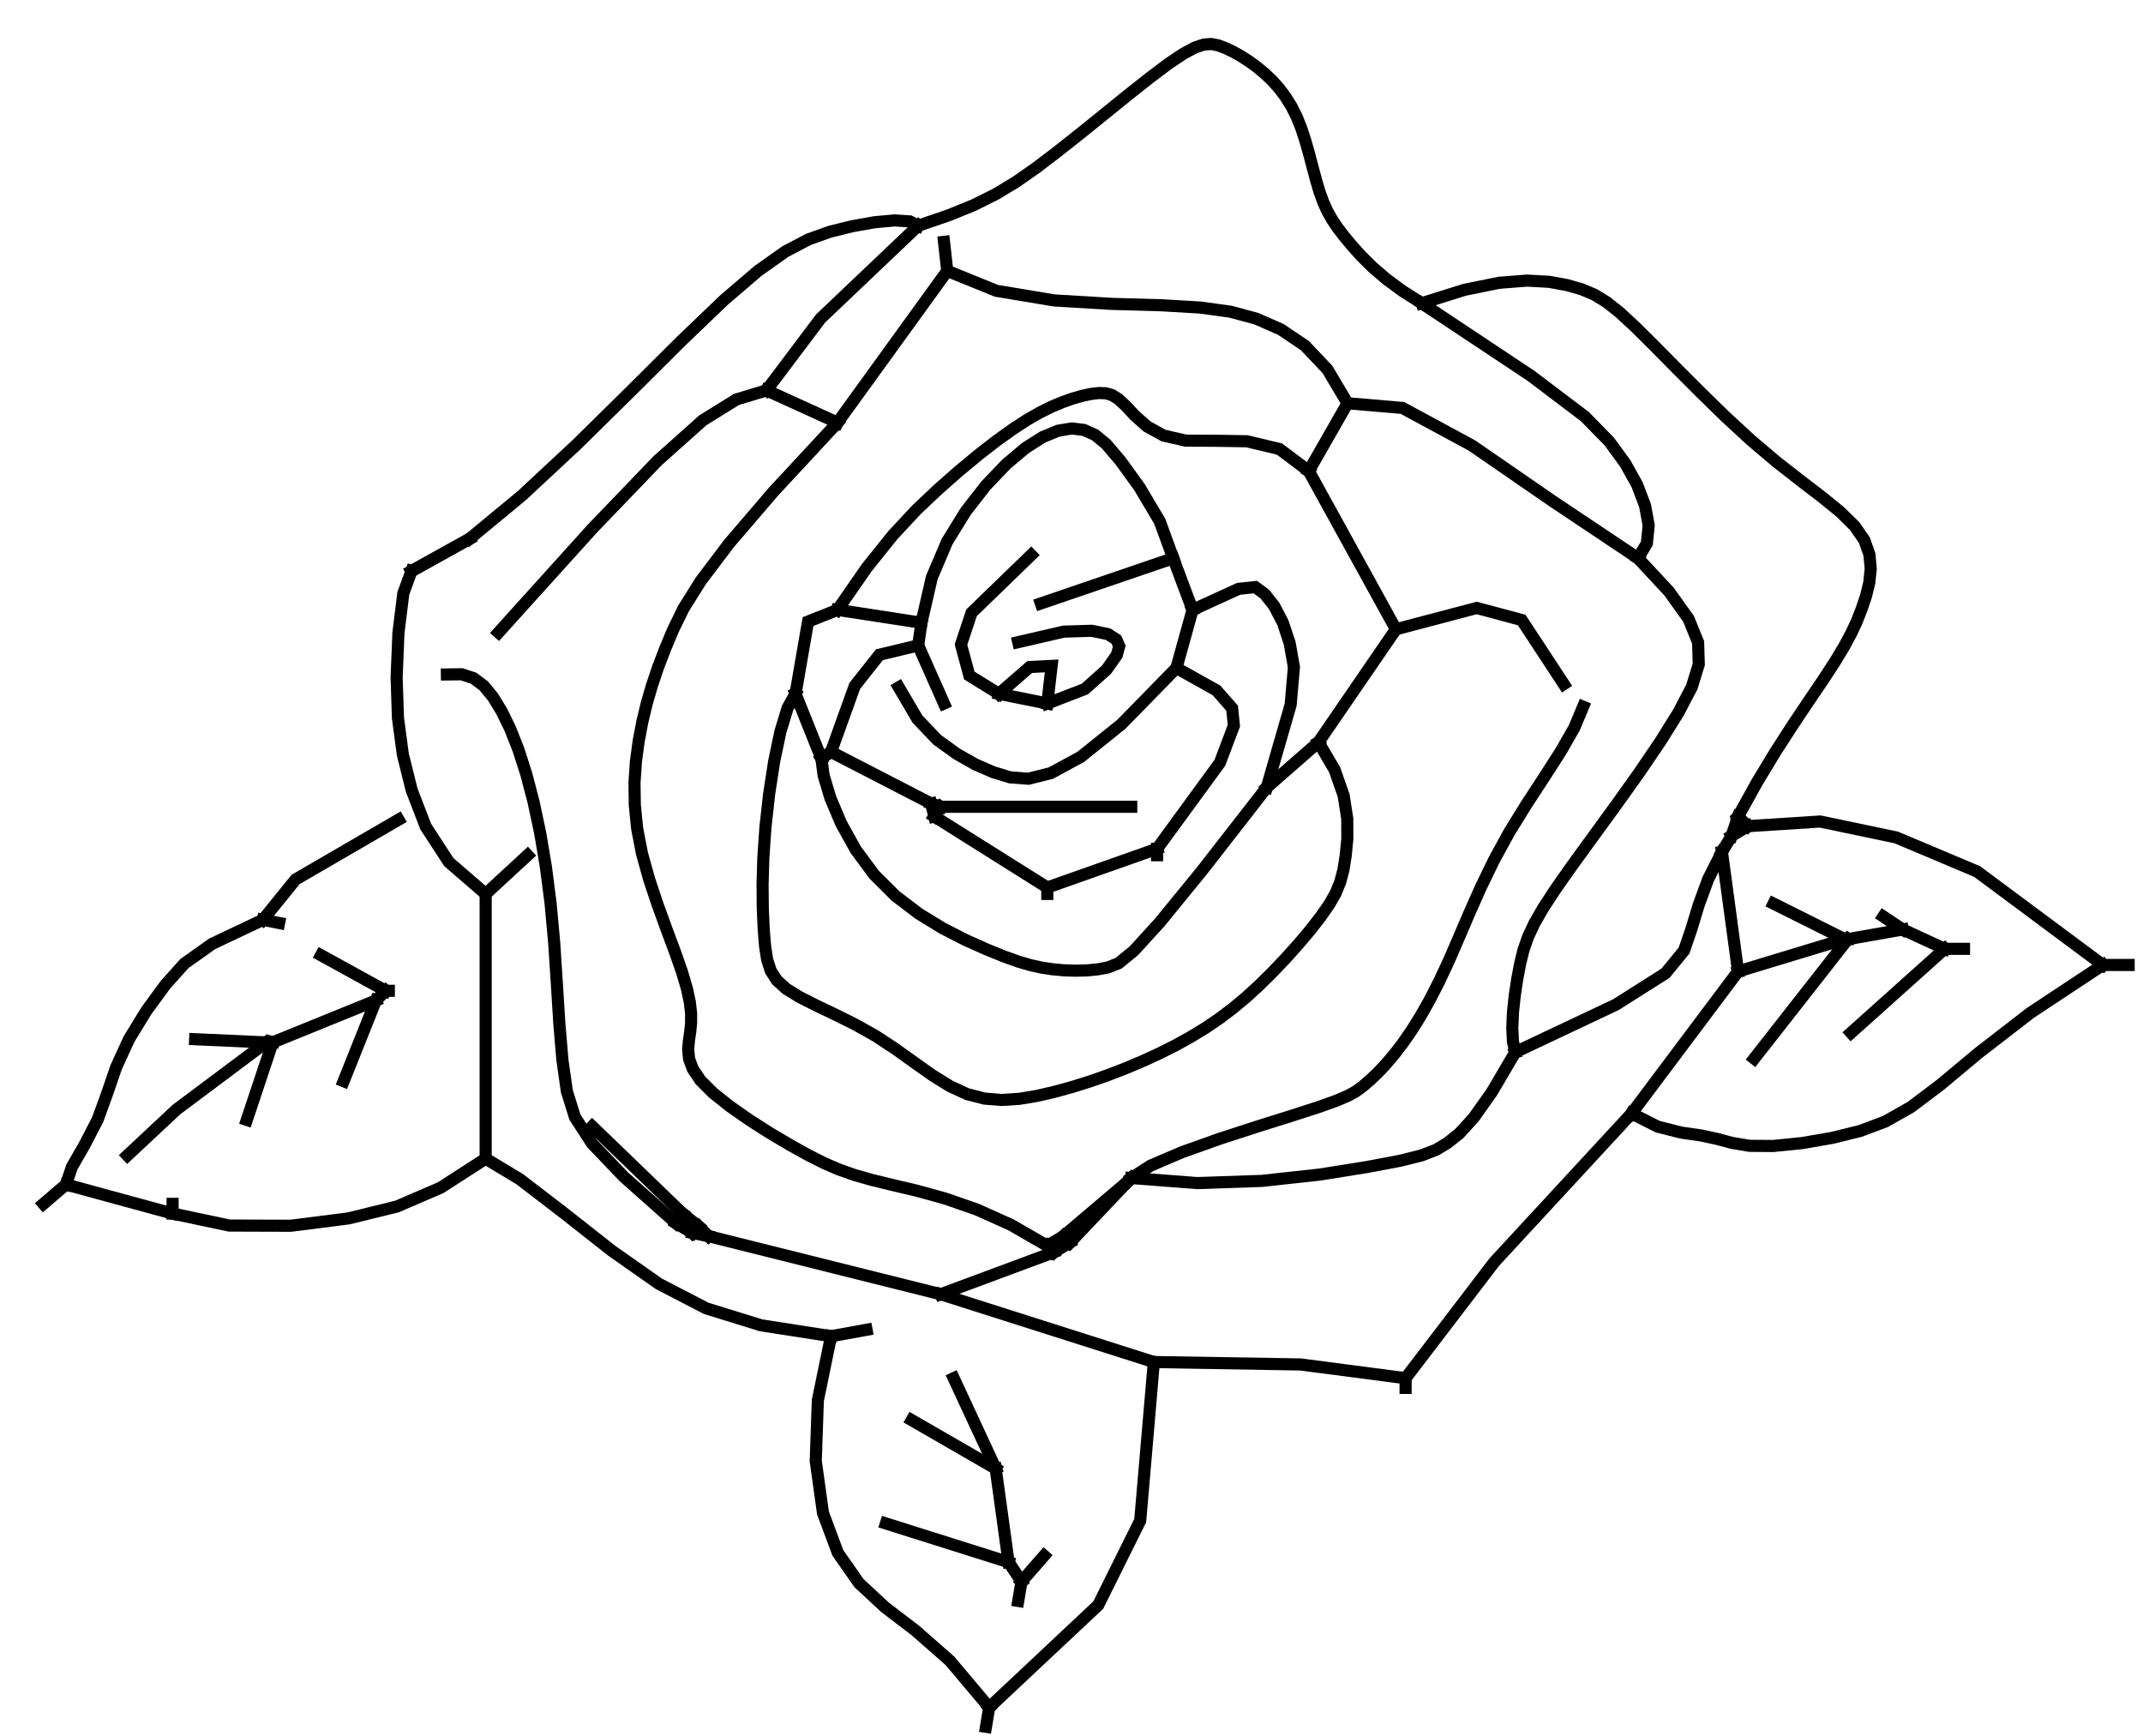 <?xml version="1.0" encoding="UTF-8"?>
<svg xmlns="http://www.w3.org/2000/svg" xmlns:xlink="http://www.w3.org/1999/xlink" width="221pt" height="179pt" viewBox="0 0 221 179" version="1.1">
<g id="surface7">
<path style="fill:none;stroke-width:1.25;stroke-linecap:square;stroke-linejoin:miter;stroke:rgb(0%,0%,0%);stroke-opacity:1;stroke-miterlimit:3.25;" d="M 273.227 102.84 L 273.559 102.84 " transform="matrix(1,0,0,1,-83,-6)"/>
<path style="fill:none;stroke-width:1.25;stroke-linecap:square;stroke-linejoin:miter;stroke:rgb(0%,0%,0%);stroke-opacity:1;stroke-miterlimit:3.25;" d="M 122.766 108.168 L 123.098 108.168 " transform="matrix(1,0,0,1,-83,-6)"/>
<path style="fill:none;stroke-width:1.25;stroke-linecap:square;stroke-linejoin:miter;stroke:rgb(0%,0%,0%);stroke-opacity:1;stroke-miterlimit:3.25;" d="M 199.328 127.809 L 199.66 127.473 " transform="matrix(1,0,0,1,-83,-6)"/>
<path style="fill:none;stroke-width:1.25;stroke-linecap:square;stroke-linejoin:miter;stroke:rgb(0%,0%,0%);stroke-opacity:1;stroke-miterlimit:3.25;" d="M 177.691 29.273 L 180.82 28.207 L 183.43 27.145 L 185.691 26.016 L 187.77 24.762 L 189.836 23.32 L 192.062 21.625 L 194.469 19.719 L 196.938 17.727 L 199.344 15.781 L 201.57 14.02 L 203.488 12.574 L 205.016 11.551 L 206.199 10.91 L 207.137 10.594 L 207.914 10.539 L 208.625 10.676 L 209.352 10.949 L 210.133 11.316 L 210.949 11.77 L 211.785 12.305 L 212.613 12.906 L 213.418 13.574 L 214.184 14.301 L 214.898 15.094 L 215.562 15.973 L 216.172 16.949 L 216.719 18.035 L 217.203 19.242 L 217.633 20.559 L 218.016 21.922 L 218.375 23.281 L 218.723 24.586 L 219.078 25.781 L 219.457 26.824 L 219.875 27.754 L 220.359 28.621 L 220.93 29.473 L 221.605 30.355 L 222.41 31.324 L 223.371 32.395 L 224.531 33.543 L 225.934 34.75 L 227.617 35.996 L 229.621 37.266 " transform="matrix(1,0,0,1,-83,-6)"/>
<path style="fill:none;stroke-width:1.25;stroke-linecap:square;stroke-linejoin:miter;stroke:rgb(0%,0%,0%);stroke-opacity:1;stroke-miterlimit:3.25;" d="M 177.691 29.273 L 176.82 28.828 L 175.234 28.73 L 173.172 28.918 L 170.879 29.328 L 168.594 29.895 L 166.375 30.684 L 163.988 31.938 L 161.18 33.926 L 157.691 36.914 L 153.293 41.125 L 148.109 46.285 L 142.5 51.809 L 136.816 57.102 L 131.422 61.562 " transform="matrix(1,0,0,1,-83,-6)"/>
<path style="fill:none;stroke-width:1.25;stroke-linecap:square;stroke-linejoin:miter;stroke:rgb(0%,0%,0%);stroke-opacity:1;stroke-miterlimit:3.25;" d="M 177.691 29.273 L 167.621 38.844 L 162.047 46.25 " transform="matrix(1,0,0,1,-83,-6)"/>
<path style="fill:none;stroke-width:1.25;stroke-linecap:square;stroke-linejoin:miter;stroke:rgb(0%,0%,0%);stroke-opacity:1;stroke-miterlimit:3.25;" d="M 180.352 30.938 L 180.688 33.934 " transform="matrix(1,0,0,1,-83,-6)"/>
<path style="fill:none;stroke-width:1.25;stroke-linecap:square;stroke-linejoin:miter;stroke:rgb(0%,0%,0%);stroke-opacity:1;stroke-miterlimit:3.25;" d="M 180.688 33.934 L 169.367 49.582 " transform="matrix(1,0,0,1,-83,-6)"/>
<path style="fill:none;stroke-width:1.25;stroke-linecap:square;stroke-linejoin:miter;stroke:rgb(0%,0%,0%);stroke-opacity:1;stroke-miterlimit:3.25;" d="M 180.688 33.934 L 185.758 35.988 L 191.699 36.977 L 197.664 37.336 L 202.824 37.48 L 206.801 37.715 L 209.914 38.145 L 212.551 38.859 L 215.074 39.961 L 217.555 41.629 L 219.891 44.09 L 221.965 47.582 " transform="matrix(1,0,0,1,-83,-6)"/>
<path style="fill:none;stroke-width:1.25;stroke-linecap:square;stroke-linejoin:miter;stroke:rgb(0%,0%,0%);stroke-opacity:1;stroke-miterlimit:3.25;" d="M 229.621 37.266 L 234.023 35.887 L 237.602 35.16 L 240.48 34.934 L 242.777 35.062 L 244.617 35.402 L 246.117 35.832 L 247.422 36.383 L 248.672 37.145 L 250.008 38.203 L 251.578 39.652 L 253.508 41.562 L 255.773 43.859 L 258.285 46.375 L 260.926 48.953 L 263.605 51.426 L 266.215 53.633 L 268.664 55.547 L 270.875 57.238 L 272.766 58.777 L 274.254 60.238 L 275.262 61.691 L 275.785 63.172 L 275.922 64.648 L 275.77 66.098 L 275.426 67.496 L 274.98 68.809 L 274.492 70.055 L 273.906 71.312 L 273.176 72.668 L 272.25 74.207 L 271.07 76.02 L 269.617 78.164 L 267.945 80.66 L 266.113 83.496 L 264.191 86.672 L 262.242 90.191 " transform="matrix(1,0,0,1,-83,-6)"/>
<path style="fill:none;stroke-width:1.25;stroke-linecap:square;stroke-linejoin:miter;stroke:rgb(0%,0%,0%);stroke-opacity:1;stroke-miterlimit:3.25;" d="M 229.621 37.266 L 240.875 44.746 L 246.445 48.961 L 248.953 51.523 L 250.602 53.777 L 251.828 55.98 L 252.645 58.125 L 253.023 60.176 L 252.836 62.027 L 251.922 63.562 " transform="matrix(1,0,0,1,-83,-6)"/>
<path style="fill:none;stroke-width:1.25;stroke-linecap:square;stroke-linejoin:miter;stroke:rgb(0%,0%,0%);stroke-opacity:1;stroke-miterlimit:3.25;" d="M 162.047 46.25 L 158.949 47.188 L 155.484 49.336 L 150.805 53.516 L 144.062 60.535 L 134.414 71.219 " transform="matrix(1,0,0,1,-83,-6)"/>
<path style="fill:none;stroke-width:1.25;stroke-linecap:square;stroke-linejoin:miter;stroke:rgb(0%,0%,0%);stroke-opacity:1;stroke-miterlimit:3.25;" d="M 162.047 46.25 L 169.367 49.582 " transform="matrix(1,0,0,1,-83,-6)"/>
<path style="fill:none;stroke-width:1.25;stroke-linecap:square;stroke-linejoin:miter;stroke:rgb(0%,0%,0%);stroke-opacity:1;stroke-miterlimit:3.25;" d="M 221.965 47.582 L 227.629 48.066 L 234.82 51.953 L 243.074 57.648 L 251.922 63.562 " transform="matrix(1,0,0,1,-83,-6)"/>
<path style="fill:none;stroke-width:1.25;stroke-linecap:square;stroke-linejoin:miter;stroke:rgb(0%,0%,0%);stroke-opacity:1;stroke-miterlimit:3.25;" d="M 221.965 47.582 L 217.969 54.574 " transform="matrix(1,0,0,1,-83,-6)"/>
<path style="fill:none;stroke-width:1.25;stroke-linecap:square;stroke-linejoin:miter;stroke:rgb(0%,0%,0%);stroke-opacity:1;stroke-miterlimit:3.25;" d="M 169.367 49.582 L 162.73 56.738 L 158.188 62.039 L 155.27 65.895 L 153.5 68.723 L 152.418 70.934 L 151.59 72.914 L 150.863 74.816 L 150.234 76.68 L 149.695 78.543 L 149.238 80.445 L 148.863 82.43 L 148.582 84.512 L 148.434 86.703 L 148.465 89.012 L 148.707 91.441 L 149.203 94 L 149.938 96.652 L 150.824 99.309 L 151.754 101.863 L 152.629 104.215 L 153.348 106.27 L 153.844 107.961 L 154.141 109.344 L 154.27 110.492 L 154.27 111.484 L 154.18 112.395 L 154.047 113.293 L 153.969 114.211 L 154.062 115.184 L 154.449 116.238 L 155.234 117.402 L 156.531 118.699 L 158.277 120.09 L 160.305 121.504 L 162.441 122.867 L 164.523 124.098 L 166.387 125.129 L 168.012 125.949 L 169.531 126.602 L 171.098 127.156 L 172.867 127.66 L 174.98 128.176 L 177.527 128.777 L 180.465 129.586 L 183.73 130.719 L 187.266 132.305 L 191.004 134.465 " transform="matrix(1,0,0,1,-83,-6)"/>
<path style="fill:none;stroke-width:1.25;stroke-linecap:square;stroke-linejoin:miter;stroke:rgb(0%,0%,0%);stroke-opacity:1;stroke-miterlimit:3.25;" d="M 217.969 54.574 L 214.938 52.301 L 211.578 51.5 L 208.242 51.449 L 205.293 51.438 L 202.996 50.914 L 201.293 49.973 L 200.043 48.867 L 199.105 47.859 L 198.344 47.152 L 197.676 46.738 L 197.031 46.551 L 196.332 46.527 L 195.523 46.621 L 194.613 46.812 L 193.617 47.098 L 192.559 47.473 L 191.449 47.938 L 190.258 48.527 L 188.938 49.281 L 187.453 50.246 L 185.773 51.449 L 183.914 52.891 L 181.902 54.559 L 179.77 56.434 L 177.523 58.555 L 175.102 61.152 L 172.41 64.504 L 169.367 68.887 " transform="matrix(1,0,0,1,-83,-6)"/>
<path style="fill:none;stroke-width:1.25;stroke-linecap:square;stroke-linejoin:miter;stroke:rgb(0%,0%,0%);stroke-opacity:1;stroke-miterlimit:3.25;" d="M 217.969 54.574 L 226.957 70.887 " transform="matrix(1,0,0,1,-83,-6)"/>
<path style="fill:none;stroke-width:1.25;stroke-linecap:square;stroke-linejoin:miter;stroke:rgb(0%,0%,0%);stroke-opacity:1;stroke-miterlimit:3.25;" d="M 131.422 61.562 L 125.43 64.895 " transform="matrix(1,0,0,1,-83,-6)"/>
<path style="fill:none;stroke-width:1.25;stroke-linecap:square;stroke-linejoin:miter;stroke:rgb(0%,0%,0%);stroke-opacity:1;stroke-miterlimit:3.25;" d="M 131.422 61.562 L 125.43 64.895 " transform="matrix(1,0,0,1,-83,-6)"/>
<path style="fill:none;stroke-width:1.25;stroke-linecap:square;stroke-linejoin:miter;stroke:rgb(0%,0%,0%);stroke-opacity:1;stroke-miterlimit:3.25;" d="M 189.34 63.23 L 183.191 69.188 L 182.102 72.465 L 182.965 75.66 L 186.012 77.543 " transform="matrix(1,0,0,1,-83,-6)"/>
<path style="fill:none;stroke-width:1.25;stroke-linecap:square;stroke-linejoin:miter;stroke:rgb(0%,0%,0%);stroke-opacity:1;stroke-miterlimit:3.25;" d="M 203.988 63.562 L 202.605 59.766 L 200.512 56.234 L 198.535 53.508 L 197.082 51.801 L 195.926 50.844 L 194.785 50.336 L 193.523 50.18 L 192.113 50.414 L 190.523 51.07 L 188.746 52.199 L 186.781 53.855 L 184.684 56.047 L 182.602 58.719 L 180.68 61.828 L 179.094 65.555 L 178.023 70.219 " transform="matrix(1,0,0,1,-83,-6)"/>
<path style="fill:none;stroke-width:1.25;stroke-linecap:square;stroke-linejoin:miter;stroke:rgb(0%,0%,0%);stroke-opacity:1;stroke-miterlimit:3.25;" d="M 203.988 63.562 L 190.34 68.223 " transform="matrix(1,0,0,1,-83,-6)"/>
<path style="fill:none;stroke-width:1.25;stroke-linecap:square;stroke-linejoin:miter;stroke:rgb(0%,0%,0%);stroke-opacity:1;stroke-miterlimit:3.25;" d="M 203.988 63.562 L 205.984 68.887 " transform="matrix(1,0,0,1,-83,-6)"/>
<path style="fill:none;stroke-width:1.25;stroke-linecap:square;stroke-linejoin:miter;stroke:rgb(0%,0%,0%);stroke-opacity:1;stroke-miterlimit:3.25;" d="M 251.922 63.562 L 255.117 66.996 L 257.137 69.816 L 258.121 72.242 L 258.188 74.508 L 257.473 76.836 L 256.102 79.457 L 254.223 82.469 L 252.012 85.723 L 249.645 89.039 L 247.312 92.246 L 245.191 95.164 L 243.457 97.625 L 242.16 99.605 L 241.223 101.234 L 240.566 102.652 L 240.105 103.988 L 239.766 105.379 L 239.469 106.949 L 239.211 108.656 L 239.027 110.379 L 238.957 112.008 L 239.027 113.418 L 239.273 114.492 " transform="matrix(1,0,0,1,-83,-6)"/>
<path style="fill:none;stroke-width:1.25;stroke-linecap:square;stroke-linejoin:miter;stroke:rgb(0%,0%,0%);stroke-opacity:1;stroke-miterlimit:3.25;" d="M 125.43 64.895 L 124.594 67.184 L 124.09 71.246 L 123.902 75.852 L 124.039 80.023 L 124.543 83.801 L 125.457 87.473 L 126.902 91.234 L 129.289 94.898 L 133.086 98.18 " transform="matrix(1,0,0,1,-83,-6)"/>
<path style="fill:none;stroke-width:1.25;stroke-linecap:square;stroke-linejoin:miter;stroke:rgb(0%,0%,0%);stroke-opacity:1;stroke-miterlimit:3.25;" d="M 169.367 68.887 L 166.332 70.094 L 165.039 77.543 " transform="matrix(1,0,0,1,-83,-6)"/>
<path style="fill:none;stroke-width:1.25;stroke-linecap:square;stroke-linejoin:miter;stroke:rgb(0%,0%,0%);stroke-opacity:1;stroke-miterlimit:3.25;" d="M 169.367 68.887 L 178.023 70.219 " transform="matrix(1,0,0,1,-83,-6)"/>
<path style="fill:none;stroke-width:1.25;stroke-linecap:square;stroke-linejoin:miter;stroke:rgb(0%,0%,0%);stroke-opacity:1;stroke-miterlimit:3.25;" d="M 205.984 68.887 L 210.738 66.719 L 212.453 66.539 L 213.434 67.258 L 214.402 68.484 L 215.289 70.184 L 215.996 72.305 L 216.438 74.785 L 216.098 78.68 L 213.641 87.195 " transform="matrix(1,0,0,1,-83,-6)"/>
<path style="fill:none;stroke-width:1.25;stroke-linecap:square;stroke-linejoin:miter;stroke:rgb(0%,0%,0%);stroke-opacity:1;stroke-miterlimit:3.25;" d="M 205.984 68.887 L 204.32 74.879 " transform="matrix(1,0,0,1,-83,-6)"/>
<path style="fill:none;stroke-width:1.25;stroke-linecap:square;stroke-linejoin:miter;stroke:rgb(0%,0%,0%);stroke-opacity:1;stroke-miterlimit:3.25;" d="M 178.023 70.219 L 177.691 72.551 " transform="matrix(1,0,0,1,-83,-6)"/>
<path style="fill:none;stroke-width:1.25;stroke-linecap:square;stroke-linejoin:miter;stroke:rgb(0%,0%,0%);stroke-opacity:1;stroke-miterlimit:3.25;" d="M 226.957 70.887 L 235.289 68.691 L 239.926 69.934 L 244.266 76.543 " transform="matrix(1,0,0,1,-83,-6)"/>
<path style="fill:none;stroke-width:1.25;stroke-linecap:square;stroke-linejoin:miter;stroke:rgb(0%,0%,0%);stroke-opacity:1;stroke-miterlimit:3.25;" d="M 226.957 70.887 L 218.969 82.535 " transform="matrix(1,0,0,1,-83,-6)"/>
<path style="fill:none;stroke-width:1.25;stroke-linecap:square;stroke-linejoin:miter;stroke:rgb(0%,0%,0%);stroke-opacity:1;stroke-miterlimit:3.25;" d="M 188.008 72.215 L 192.691 71.133 L 195.594 71.043 L 197.277 71.395 L 198.125 71.949 L 198.422 72.621 L 198.172 73.543 L 197.113 75.051 L 194.887 77.043 L 191.004 78.543 " transform="matrix(1,0,0,1,-83,-6)"/>
<path style="fill:none;stroke-width:1.25;stroke-linecap:square;stroke-linejoin:miter;stroke:rgb(0%,0%,0%);stroke-opacity:1;stroke-miterlimit:3.25;" d="M 177.691 72.551 L 173.695 73.512 L 171.145 76.73 L 168.703 83.535 " transform="matrix(1,0,0,1,-83,-6)"/>
<path style="fill:none;stroke-width:1.25;stroke-linecap:square;stroke-linejoin:miter;stroke:rgb(0%,0%,0%);stroke-opacity:1;stroke-miterlimit:3.25;" d="M 177.691 72.551 L 180.352 78.543 " transform="matrix(1,0,0,1,-83,-6)"/>
<path style="fill:none;stroke-width:1.25;stroke-linecap:square;stroke-linejoin:miter;stroke:rgb(0%,0%,0%);stroke-opacity:1;stroke-miterlimit:3.25;" d="M 204.32 74.879 L 198.648 80.68 L 194.453 84.047 L 191.375 85.719 L 189.055 86.301 L 187.168 86.156 L 185.406 85.617 L 183.59 84.828 L 181.68 83.746 L 179.66 82.293 L 177.617 80.152 L 175.691 76.875 " transform="matrix(1,0,0,1,-83,-6)"/>
<path style="fill:none;stroke-width:1.25;stroke-linecap:square;stroke-linejoin:miter;stroke:rgb(0%,0%,0%);stroke-opacity:1;stroke-miterlimit:3.25;" d="M 204.32 74.879 L 208.453 77.191 L 210.062 79.02 L 210.246 80.828 L 208.801 84.652 L 202.324 93.52 " transform="matrix(1,0,0,1,-83,-6)"/>
<path style="fill:none;stroke-width:1.25;stroke-linecap:square;stroke-linejoin:miter;stroke:rgb(0%,0%,0%);stroke-opacity:1;stroke-miterlimit:3.25;" d="M 129.09 75.547 L 130.598 75.527 L 131.84 75.934 L 132.898 76.727 L 133.844 77.883 L 134.75 79.367 L 135.629 81.176 L 136.473 83.328 L 137.273 85.82 L 138.02 88.672 L 138.699 91.859 L 139.293 95.367 L 139.781 99.16 L 140.152 103.215 L 140.426 107.41 L 140.68 111.52 L 141 115.301 L 141.457 118.52 L 142.289 121.195 L 144.047 123.91 L 147.324 127.336 L 152.723 132.133 " transform="matrix(1,0,0,1,-83,-6)"/>
<path style="fill:none;stroke-width:1.25;stroke-linecap:square;stroke-linejoin:miter;stroke:rgb(0%,0%,0%);stroke-opacity:1;stroke-miterlimit:3.25;" d="M 165.039 77.543 L 167.703 84.199 " transform="matrix(1,0,0,1,-83,-6)"/>
<path style="fill:none;stroke-width:1.25;stroke-linecap:square;stroke-linejoin:miter;stroke:rgb(0%,0%,0%);stroke-opacity:1;stroke-miterlimit:3.25;" d="M 165.039 77.543 L 164.227 78.992 L 163.484 81.43 L 162.836 84.516 L 162.312 87.918 L 161.938 91.293 L 161.723 94.402 L 161.641 97.207 L 161.664 99.684 L 161.758 101.809 L 161.898 103.559 L 162.117 104.973 L 162.492 106.121 L 163.117 107.09 L 164.074 107.957 L 165.438 108.801 L 167.156 109.672 L 169.121 110.609 L 171.207 111.648 L 173.309 112.828 L 175.328 114.156 L 177.262 115.543 L 179.129 116.863 L 180.949 117.996 L 182.742 118.824 L 184.52 119.281 L 186.297 119.426 L 188.078 119.312 L 189.875 119.016 L 191.699 118.598 L 193.543 118.094 L 195.391 117.516 L 197.23 116.871 L 199.047 116.172 L 200.82 115.426 L 202.547 114.633 L 204.207 113.801 L 205.801 112.918 L 207.316 111.996 L 208.75 111.023 L 210.121 109.988 L 211.461 108.875 L 212.793 107.66 L 214.152 106.324 L 215.531 104.879 L 216.875 103.383 L 218.129 101.898 L 219.219 100.496 L 220.098 99.234 L 220.746 98.09 L 221.211 96.953 L 221.539 95.715 L 221.773 94.262 L 221.945 92.496 L 221.938 90.402 L 221.562 88.02 L 220.637 85.383 L 218.969 82.535 " transform="matrix(1,0,0,1,-83,-6)"/>
<path style="fill:none;stroke-width:1.25;stroke-linecap:square;stroke-linejoin:miter;stroke:rgb(0%,0%,0%);stroke-opacity:1;stroke-miterlimit:3.25;" d="M 186.012 77.543 L 189.191 74.781 L 191.449 74.668 L 191.004 78.543 " transform="matrix(1,0,0,1,-83,-6)"/>
<path style="fill:none;stroke-width:1.25;stroke-linecap:square;stroke-linejoin:miter;stroke:rgb(0%,0%,0%);stroke-opacity:1;stroke-miterlimit:3.25;" d="M 186.012 77.543 L 191.004 78.543 " transform="matrix(1,0,0,1,-83,-6)"/>
<path style="fill:none;stroke-width:1.25;stroke-linecap:square;stroke-linejoin:miter;stroke:rgb(0%,0%,0%);stroke-opacity:1;stroke-miterlimit:3.25;" d="M 246.262 78.875 L 245.355 81.039 L 243.953 83.488 L 242.242 86.152 L 240.41 88.957 L 238.637 91.828 L 237.07 94.695 L 235.707 97.508 L 234.504 100.215 L 233.414 102.766 L 232.395 105.117 L 231.406 107.223 L 230.445 109.098 L 229.504 110.766 L 228.582 112.242 L 227.676 113.551 L 226.789 114.707 L 225.922 115.727 L 225.09 116.609 L 224.301 117.359 L 223.57 117.988 L 222.871 118.508 L 222.016 118.988 L 220.785 119.512 L 218.965 120.16 L 216.332 121.012 L 212.797 122.121 L 208.797 123.418 L 204.898 124.809 L 201.664 126.191 L 199.66 127.473 " transform="matrix(1,0,0,1,-83,-6)"/>
<path style="fill:none;stroke-width:1.25;stroke-linecap:square;stroke-linejoin:miter;stroke:rgb(0%,0%,0%);stroke-opacity:1;stroke-miterlimit:3.25;" d="M 218.969 82.535 L 213.641 87.195 " transform="matrix(1,0,0,1,-83,-6)"/>
<path style="fill:none;stroke-width:1.25;stroke-linecap:square;stroke-linejoin:miter;stroke:rgb(0%,0%,0%);stroke-opacity:1;stroke-miterlimit:3.25;" d="M 168.703 83.535 L 179.023 88.859 " transform="matrix(1,0,0,1,-83,-6)"/>
<path style="fill:none;stroke-width:1.25;stroke-linecap:square;stroke-linejoin:miter;stroke:rgb(0%,0%,0%);stroke-opacity:1;stroke-miterlimit:3.25;" d="M 168.703 83.535 L 167.703 84.199 " transform="matrix(1,0,0,1,-83,-6)"/>
<path style="fill:none;stroke-width:1.25;stroke-linecap:square;stroke-linejoin:miter;stroke:rgb(0%,0%,0%);stroke-opacity:1;stroke-miterlimit:3.25;" d="M 167.703 84.199 L 167.938 85.957 L 168.629 88.273 L 169.742 90.91 L 171.254 93.629 L 173.141 96.184 L 175.352 98.387 L 177.766 100.223 L 180.23 101.73 L 182.605 102.945 L 184.734 103.895 L 186.523 104.621 L 188.008 105.152 L 189.285 105.527 L 190.441 105.781 L 191.559 105.949 L 192.715 106.055 L 193.891 106.094 L 195.062 106.066 L 196.199 105.957 L 197.273 105.754 L 198.359 105.324 L 199.945 104.027 L 202.625 101.086 L 206.992 95.734 L 213.641 87.195 " transform="matrix(1,0,0,1,-83,-6)"/>
<path style="fill:none;stroke-width:1.25;stroke-linecap:square;stroke-linejoin:miter;stroke:rgb(0%,0%,0%);stroke-opacity:1;stroke-miterlimit:3.25;" d="M 179.023 88.859 L 180.02 89.191 " transform="matrix(1,0,0,1,-83,-6)"/>
<path style="fill:none;stroke-width:1.25;stroke-linecap:square;stroke-linejoin:miter;stroke:rgb(0%,0%,0%);stroke-opacity:1;stroke-miterlimit:3.25;" d="M 179.023 88.859 L 179.355 90.191 " transform="matrix(1,0,0,1,-83,-6)"/>
<path style="fill:none;stroke-width:1.25;stroke-linecap:square;stroke-linejoin:miter;stroke:rgb(0%,0%,0%);stroke-opacity:1;stroke-miterlimit:3.25;" d="M 180.02 89.191 L 179.355 90.191 " transform="matrix(1,0,0,1,-83,-6)"/>
<path style="fill:none;stroke-width:1.25;stroke-linecap:square;stroke-linejoin:miter;stroke:rgb(0%,0%,0%);stroke-opacity:1;stroke-miterlimit:3.25;" d="M 180.02 89.191 L 199.66 89.191 " transform="matrix(1,0,0,1,-83,-6)"/>
<path style="fill:none;stroke-width:1.25;stroke-linecap:square;stroke-linejoin:miter;stroke:rgb(0%,0%,0%);stroke-opacity:1;stroke-miterlimit:3.25;" d="M 179.355 90.191 L 191.004 97.516 " transform="matrix(1,0,0,1,-83,-6)"/>
<path style="fill:none;stroke-width:1.25;stroke-linecap:square;stroke-linejoin:miter;stroke:rgb(0%,0%,0%);stroke-opacity:1;stroke-miterlimit:3.25;" d="M 262.242 90.191 L 261.574 92.188 " transform="matrix(1,0,0,1,-83,-6)"/>
<path style="fill:none;stroke-width:1.25;stroke-linecap:square;stroke-linejoin:miter;stroke:rgb(0%,0%,0%);stroke-opacity:1;stroke-miterlimit:3.25;" d="M 262.242 90.191 L 263.242 91.191 " transform="matrix(1,0,0,1,-83,-6)"/>
<path style="fill:none;stroke-width:1.25;stroke-linecap:square;stroke-linejoin:miter;stroke:rgb(0%,0%,0%);stroke-opacity:1;stroke-miterlimit:3.25;" d="M 124.098 90.523 L 113.484 96.684 L 110.117 100.844 " transform="matrix(1,0,0,1,-83,-6)"/>
<path style="fill:none;stroke-width:1.25;stroke-linecap:square;stroke-linejoin:miter;stroke:rgb(0%,0%,0%);stroke-opacity:1;stroke-miterlimit:3.25;" d="M 263.242 91.191 L 270.711 90.711 L 278.551 92.355 L 286.895 95.871 L 299.855 105.504 " transform="matrix(1,0,0,1,-83,-6)"/>
<path style="fill:none;stroke-width:1.25;stroke-linecap:square;stroke-linejoin:miter;stroke:rgb(0%,0%,0%);stroke-opacity:1;stroke-miterlimit:3.25;" d="M 263.242 91.191 L 261.574 92.188 " transform="matrix(1,0,0,1,-83,-6)"/>
<path style="fill:none;stroke-width:1.25;stroke-linecap:square;stroke-linejoin:miter;stroke:rgb(0%,0%,0%);stroke-opacity:1;stroke-miterlimit:3.25;" d="M 261.574 92.188 L 260.578 93.852 " transform="matrix(1,0,0,1,-83,-6)"/>
<path style="fill:none;stroke-width:1.25;stroke-linecap:square;stroke-linejoin:miter;stroke:rgb(0%,0%,0%);stroke-opacity:1;stroke-miterlimit:3.25;" d="M 202.324 93.52 L 191.004 97.516 " transform="matrix(1,0,0,1,-83,-6)"/>
<path style="fill:none;stroke-width:1.25;stroke-linecap:square;stroke-linejoin:miter;stroke:rgb(0%,0%,0%);stroke-opacity:1;stroke-miterlimit:3.25;" d="M 202.324 94.188 L 202.324 93.52 " transform="matrix(1,0,0,1,-83,-6)"/>
<path style="fill:none;stroke-width:1.25;stroke-linecap:square;stroke-linejoin:miter;stroke:rgb(0%,0%,0%);stroke-opacity:1;stroke-miterlimit:3.25;" d="M 260.578 93.852 L 259.156 96.656 L 258.18 99.32 L 257.434 101.785 L 256.672 104.012 L 254.754 106.359 L 249.645 109.594 L 239.273 114.492 " transform="matrix(1,0,0,1,-83,-6)"/>
<path style="fill:none;stroke-width:1.25;stroke-linecap:square;stroke-linejoin:miter;stroke:rgb(0%,0%,0%);stroke-opacity:1;stroke-miterlimit:3.25;" d="M 260.578 93.852 L 262.242 106.172 " transform="matrix(1,0,0,1,-83,-6)"/>
<path style="fill:none;stroke-width:1.25;stroke-linecap:square;stroke-linejoin:miter;stroke:rgb(0%,0%,0%);stroke-opacity:1;stroke-miterlimit:3.25;" d="M 137.41 94.188 L 133.086 98.18 " transform="matrix(1,0,0,1,-83,-6)"/>
<path style="fill:none;stroke-width:1.25;stroke-linecap:square;stroke-linejoin:miter;stroke:rgb(0%,0%,0%);stroke-opacity:1;stroke-miterlimit:3.25;" d="M 191.004 98.18 L 191.004 97.516 " transform="matrix(1,0,0,1,-83,-6)"/>
<path style="fill:none;stroke-width:1.25;stroke-linecap:square;stroke-linejoin:miter;stroke:rgb(0%,0%,0%);stroke-opacity:1;stroke-miterlimit:3.25;" d="M 133.086 98.18 L 133.086 125.477 " transform="matrix(1,0,0,1,-83,-6)"/>
<path style="fill:none;stroke-width:1.25;stroke-linecap:square;stroke-linejoin:miter;stroke:rgb(0%,0%,0%);stroke-opacity:1;stroke-miterlimit:3.25;" d="M 265.902 99.18 L 273.227 102.84 " transform="matrix(1,0,0,1,-83,-6)"/>
<path style="fill:none;stroke-width:1.25;stroke-linecap:square;stroke-linejoin:miter;stroke:rgb(0%,0%,0%);stroke-opacity:1;stroke-miterlimit:3.25;" d="M 277.223 100.512 L 279.219 101.844 " transform="matrix(1,0,0,1,-83,-6)"/>
<path style="fill:none;stroke-width:1.25;stroke-linecap:square;stroke-linejoin:miter;stroke:rgb(0%,0%,0%);stroke-opacity:1;stroke-miterlimit:3.25;" d="M 110.117 100.844 L 104.887 103.32 L 102.023 105.352 L 100.062 107.539 L 98.105 110.211 L 96.316 113.133 L 94.984 116.035 L 94.039 118.789 L 93.074 121.441 L 91.746 124.012 L 90.414 126.336 L 89.809 128.141 " transform="matrix(1,0,0,1,-83,-6)"/>
<path style="fill:none;stroke-width:1.25;stroke-linecap:square;stroke-linejoin:miter;stroke:rgb(0%,0%,0%);stroke-opacity:1;stroke-miterlimit:3.25;" d="M 110.117 100.844 L 111.781 101.176 " transform="matrix(1,0,0,1,-83,-6)"/>
<path style="fill:none;stroke-width:1.25;stroke-linecap:square;stroke-linejoin:miter;stroke:rgb(0%,0%,0%);stroke-opacity:1;stroke-miterlimit:3.25;" d="M 279.219 101.844 L 283.547 103.84 " transform="matrix(1,0,0,1,-83,-6)"/>
<path style="fill:none;stroke-width:1.25;stroke-linecap:square;stroke-linejoin:miter;stroke:rgb(0%,0%,0%);stroke-opacity:1;stroke-miterlimit:3.25;" d="M 279.219 101.844 L 273.559 102.84 " transform="matrix(1,0,0,1,-83,-6)"/>
<path style="fill:none;stroke-width:1.25;stroke-linecap:square;stroke-linejoin:miter;stroke:rgb(0%,0%,0%);stroke-opacity:1;stroke-miterlimit:3.25;" d="M 273.227 102.84 L 262.242 106.172 " transform="matrix(1,0,0,1,-83,-6)"/>
<path style="fill:none;stroke-width:1.25;stroke-linecap:square;stroke-linejoin:miter;stroke:rgb(0%,0%,0%);stroke-opacity:1;stroke-miterlimit:3.25;" d="M 273.559 102.84 L 263.906 115.156 " transform="matrix(1,0,0,1,-83,-6)"/>
<path style="fill:none;stroke-width:1.25;stroke-linecap:square;stroke-linejoin:miter;stroke:rgb(0%,0%,0%);stroke-opacity:1;stroke-miterlimit:3.25;" d="M 283.547 103.84 L 285.543 103.84 " transform="matrix(1,0,0,1,-83,-6)"/>
<path style="fill:none;stroke-width:1.25;stroke-linecap:square;stroke-linejoin:miter;stroke:rgb(0%,0%,0%);stroke-opacity:1;stroke-miterlimit:3.25;" d="M 283.547 103.84 L 273.891 112.496 " transform="matrix(1,0,0,1,-83,-6)"/>
<path style="fill:none;stroke-width:1.25;stroke-linecap:square;stroke-linejoin:miter;stroke:rgb(0%,0%,0%);stroke-opacity:1;stroke-miterlimit:3.25;" d="M 116.109 104.504 L 122.766 108.168 " transform="matrix(1,0,0,1,-83,-6)"/>
<path style="fill:none;stroke-width:1.25;stroke-linecap:square;stroke-linejoin:miter;stroke:rgb(0%,0%,0%);stroke-opacity:1;stroke-miterlimit:3.25;" d="M 299.855 105.504 L 302.52 105.504 " transform="matrix(1,0,0,1,-83,-6)"/>
<path style="fill:none;stroke-width:1.25;stroke-linecap:square;stroke-linejoin:miter;stroke:rgb(0%,0%,0%);stroke-opacity:1;stroke-miterlimit:3.25;" d="M 299.855 105.504 L 292.379 110.449 L 287.004 114.605 L 283.098 117.867 L 280.055 120.16 L 277.426 121.648 L 274.836 122.621 L 271.938 123.336 L 268.801 123.875 L 265.832 124.172 L 263.418 124.152 L 261.633 123.855 L 260.105 123.445 L 258.438 123.086 L 256.375 122.789 L 253.953 122.176 L 251.258 120.816 " transform="matrix(1,0,0,1,-83,-6)"/>
<path style="fill:none;stroke-width:1.25;stroke-linecap:square;stroke-linejoin:miter;stroke:rgb(0%,0%,0%);stroke-opacity:1;stroke-miterlimit:3.25;" d="M 262.242 106.172 L 251.258 120.816 " transform="matrix(1,0,0,1,-83,-6)"/>
<path style="fill:none;stroke-width:1.25;stroke-linecap:square;stroke-linejoin:miter;stroke:rgb(0%,0%,0%);stroke-opacity:1;stroke-miterlimit:3.25;" d="M 121.766 109.164 L 122.766 108.168 " transform="matrix(1,0,0,1,-83,-6)"/>
<path style="fill:none;stroke-width:1.25;stroke-linecap:square;stroke-linejoin:miter;stroke:rgb(0%,0%,0%);stroke-opacity:1;stroke-miterlimit:3.25;" d="M 121.766 109.164 L 111.113 113.492 " transform="matrix(1,0,0,1,-83,-6)"/>
<path style="fill:none;stroke-width:1.25;stroke-linecap:square;stroke-linejoin:miter;stroke:rgb(0%,0%,0%);stroke-opacity:1;stroke-miterlimit:3.25;" d="M 121.766 109.164 L 118.438 117.488 " transform="matrix(1,0,0,1,-83,-6)"/>
<path style="fill:none;stroke-width:1.25;stroke-linecap:square;stroke-linejoin:miter;stroke:rgb(0%,0%,0%);stroke-opacity:1;stroke-miterlimit:3.25;" d="M 103.125 113.16 L 110.449 113.492 " transform="matrix(1,0,0,1,-83,-6)"/>
<path style="fill:none;stroke-width:1.25;stroke-linecap:square;stroke-linejoin:miter;stroke:rgb(0%,0%,0%);stroke-opacity:1;stroke-miterlimit:3.25;" d="M 110.449 113.492 L 111.113 113.492 " transform="matrix(1,0,0,1,-83,-6)"/>
<path style="fill:none;stroke-width:1.25;stroke-linecap:square;stroke-linejoin:miter;stroke:rgb(0%,0%,0%);stroke-opacity:1;stroke-miterlimit:3.25;" d="M 110.449 113.492 L 101.211 120.402 L 96.137 125.145 " transform="matrix(1,0,0,1,-83,-6)"/>
<path style="fill:none;stroke-width:1.25;stroke-linecap:square;stroke-linejoin:miter;stroke:rgb(0%,0%,0%);stroke-opacity:1;stroke-miterlimit:3.25;" d="M 111.113 113.492 L 108.453 121.484 " transform="matrix(1,0,0,1,-83,-6)"/>
<path style="fill:none;stroke-width:1.25;stroke-linecap:square;stroke-linejoin:miter;stroke:rgb(0%,0%,0%);stroke-opacity:1;stroke-miterlimit:3.25;" d="M 239.273 114.492 L 236.848 118.617 L 234.961 121.281 L 233.48 122.895 L 232.254 123.867 L 231.098 124.562 L 229.621 125.133 L 227.395 125.691 L 223.988 126.336 L 219.121 127.113 L 213.125 127.77 L 206.477 127.996 L 199.66 127.473 " transform="matrix(1,0,0,1,-83,-6)"/>
<path style="fill:none;stroke-width:1.25;stroke-linecap:square;stroke-linejoin:miter;stroke:rgb(0%,0%,0%);stroke-opacity:1;stroke-miterlimit:3.25;" d="M 251.258 120.816 L 237.109 136.129 L 227.953 148.113 " transform="matrix(1,0,0,1,-83,-6)"/>
<path style="fill:none;stroke-width:1.25;stroke-linecap:square;stroke-linejoin:miter;stroke:rgb(0%,0%,0%);stroke-opacity:1;stroke-miterlimit:3.25;" d="M 144.07 122.148 L 153.391 131.137 " transform="matrix(1,0,0,1,-83,-6)"/>
<path style="fill:none;stroke-width:1.25;stroke-linecap:square;stroke-linejoin:miter;stroke:rgb(0%,0%,0%);stroke-opacity:1;stroke-miterlimit:3.25;" d="M 133.086 125.477 L 128.418 128.48 L 123.938 130.41 L 118.938 131.637 L 112.977 132.395 L 106.645 132.375 L 100.797 131.137 " transform="matrix(1,0,0,1,-83,-6)"/>
<path style="fill:none;stroke-width:1.25;stroke-linecap:square;stroke-linejoin:miter;stroke:rgb(0%,0%,0%);stroke-opacity:1;stroke-miterlimit:3.25;" d="M 133.086 125.477 L 136.617 127.605 L 141.145 131.082 L 146.098 134.98 L 150.953 138.387 L 155.824 140.91 L 161.477 142.66 L 168.703 143.785 " transform="matrix(1,0,0,1,-83,-6)"/>
<path style="fill:none;stroke-width:1.25;stroke-linecap:square;stroke-linejoin:miter;stroke:rgb(0%,0%,0%);stroke-opacity:1;stroke-miterlimit:3.25;" d="M 199.328 127.809 L 192.668 133.465 " transform="matrix(1,0,0,1,-83,-6)"/>
<path style="fill:none;stroke-width:1.25;stroke-linecap:square;stroke-linejoin:miter;stroke:rgb(0%,0%,0%);stroke-opacity:1;stroke-miterlimit:3.25;" d="M 199.328 127.809 L 193.336 134.133 " transform="matrix(1,0,0,1,-83,-6)"/>
<path style="fill:none;stroke-width:1.25;stroke-linecap:square;stroke-linejoin:miter;stroke:rgb(0%,0%,0%);stroke-opacity:1;stroke-miterlimit:3.25;" d="M 89.809 128.141 L 100.797 131.137 " transform="matrix(1,0,0,1,-83,-6)"/>
<path style="fill:none;stroke-width:1.25;stroke-linecap:square;stroke-linejoin:miter;stroke:rgb(0%,0%,0%);stroke-opacity:1;stroke-miterlimit:3.25;" d="M 89.809 128.141 L 87.48 130.137 " transform="matrix(1,0,0,1,-83,-6)"/>
<path style="fill:none;stroke-width:1.25;stroke-linecap:square;stroke-linejoin:miter;stroke:rgb(0%,0%,0%);stroke-opacity:1;stroke-miterlimit:3.25;" d="M 100.797 131.137 L 100.797 130.137 " transform="matrix(1,0,0,1,-83,-6)"/>
<path style="fill:none;stroke-width:1.25;stroke-linecap:square;stroke-linejoin:miter;stroke:rgb(0%,0%,0%);stroke-opacity:1;stroke-miterlimit:3.25;" d="M 153.391 131.137 L 155.055 132.469 " transform="matrix(1,0,0,1,-83,-6)"/>
<path style="fill:none;stroke-width:1.25;stroke-linecap:square;stroke-linejoin:miter;stroke:rgb(0%,0%,0%);stroke-opacity:1;stroke-miterlimit:3.25;" d="M 153.391 131.137 L 152.723 132.133 " transform="matrix(1,0,0,1,-83,-6)"/>
<path style="fill:none;stroke-width:1.25;stroke-linecap:square;stroke-linejoin:miter;stroke:rgb(0%,0%,0%);stroke-opacity:1;stroke-miterlimit:3.25;" d="M 152.723 132.133 L 154.391 133.133 " transform="matrix(1,0,0,1,-83,-6)"/>
<path style="fill:none;stroke-width:1.25;stroke-linecap:square;stroke-linejoin:miter;stroke:rgb(0%,0%,0%);stroke-opacity:1;stroke-miterlimit:3.25;" d="M 155.055 132.469 L 156.055 133.465 " transform="matrix(1,0,0,1,-83,-6)"/>
<path style="fill:none;stroke-width:1.25;stroke-linecap:square;stroke-linejoin:miter;stroke:rgb(0%,0%,0%);stroke-opacity:1;stroke-miterlimit:3.25;" d="M 154.391 133.133 L 155.055 132.469 " transform="matrix(1,0,0,1,-83,-6)"/>
<path style="fill:none;stroke-width:1.25;stroke-linecap:square;stroke-linejoin:miter;stroke:rgb(0%,0%,0%);stroke-opacity:1;stroke-miterlimit:3.25;" d="M 154.391 133.133 L 156.055 133.465 " transform="matrix(1,0,0,1,-83,-6)"/>
<path style="fill:none;stroke-width:1.25;stroke-linecap:square;stroke-linejoin:miter;stroke:rgb(0%,0%,0%);stroke-opacity:1;stroke-miterlimit:3.25;" d="M 156.055 133.465 L 180.02 139.457 " transform="matrix(1,0,0,1,-83,-6)"/>
<path style="fill:none;stroke-width:1.25;stroke-linecap:square;stroke-linejoin:miter;stroke:rgb(0%,0%,0%);stroke-opacity:1;stroke-miterlimit:3.25;" d="M 192.668 133.465 L 191.004 134.465 " transform="matrix(1,0,0,1,-83,-6)"/>
<path style="fill:none;stroke-width:1.25;stroke-linecap:square;stroke-linejoin:miter;stroke:rgb(0%,0%,0%);stroke-opacity:1;stroke-miterlimit:3.25;" d="M 192.668 133.465 L 193.336 134.133 " transform="matrix(1,0,0,1,-83,-6)"/>
<path style="fill:none;stroke-width:1.25;stroke-linecap:square;stroke-linejoin:miter;stroke:rgb(0%,0%,0%);stroke-opacity:1;stroke-miterlimit:3.25;" d="M 193.336 134.133 L 191.672 135.129 " transform="matrix(1,0,0,1,-83,-6)"/>
<path style="fill:none;stroke-width:1.25;stroke-linecap:square;stroke-linejoin:miter;stroke:rgb(0%,0%,0%);stroke-opacity:1;stroke-miterlimit:3.25;" d="M 191.004 134.465 L 191.672 135.129 " transform="matrix(1,0,0,1,-83,-6)"/>
<path style="fill:none;stroke-width:1.25;stroke-linecap:square;stroke-linejoin:miter;stroke:rgb(0%,0%,0%);stroke-opacity:1;stroke-miterlimit:3.25;" d="M 191.672 135.129 L 180.02 139.457 " transform="matrix(1,0,0,1,-83,-6)"/>
<path style="fill:none;stroke-width:1.25;stroke-linecap:square;stroke-linejoin:miter;stroke:rgb(0%,0%,0%);stroke-opacity:1;stroke-miterlimit:3.25;" d="M 180.02 139.457 L 201.992 146.449 " transform="matrix(1,0,0,1,-83,-6)"/>
<path style="fill:none;stroke-width:1.25;stroke-linecap:square;stroke-linejoin:miter;stroke:rgb(0%,0%,0%);stroke-opacity:1;stroke-miterlimit:3.25;" d="M 172.363 143.121 L 168.703 143.785 " transform="matrix(1,0,0,1,-83,-6)"/>
<path style="fill:none;stroke-width:1.25;stroke-linecap:square;stroke-linejoin:miter;stroke:rgb(0%,0%,0%);stroke-opacity:1;stroke-miterlimit:3.25;" d="M 168.703 143.785 L 167.34 150.414 L 167.125 156.656 L 167.871 162.012 L 169.402 166.125 L 171.582 169.242 L 174.277 171.746 L 177.395 174.125 L 180.953 177.246 L 185.012 182.066 " transform="matrix(1,0,0,1,-83,-6)"/>
<path style="fill:none;stroke-width:1.25;stroke-linecap:square;stroke-linejoin:miter;stroke:rgb(0%,0%,0%);stroke-opacity:1;stroke-miterlimit:3.25;" d="M 201.992 146.449 L 217.137 146.699 L 227.953 148.113 " transform="matrix(1,0,0,1,-83,-6)"/>
<path style="fill:none;stroke-width:1.25;stroke-linecap:square;stroke-linejoin:miter;stroke:rgb(0%,0%,0%);stroke-opacity:1;stroke-miterlimit:3.25;" d="M 201.992 146.449 L 200.586 162.797 L 196.258 171.512 L 185.012 182.066 " transform="matrix(1,0,0,1,-83,-6)"/>
<path style="fill:none;stroke-width:1.25;stroke-linecap:square;stroke-linejoin:miter;stroke:rgb(0%,0%,0%);stroke-opacity:1;stroke-miterlimit:3.25;" d="M 181.352 148.113 L 185.68 157.434 " transform="matrix(1,0,0,1,-83,-6)"/>
<path style="fill:none;stroke-width:1.25;stroke-linecap:square;stroke-linejoin:miter;stroke:rgb(0%,0%,0%);stroke-opacity:1;stroke-miterlimit:3.25;" d="M 227.953 149.113 L 227.953 148.113 " transform="matrix(1,0,0,1,-83,-6)"/>
<path style="fill:none;stroke-width:1.25;stroke-linecap:square;stroke-linejoin:miter;stroke:rgb(0%,0%,0%);stroke-opacity:1;stroke-miterlimit:3.25;" d="M 177.023 152.441 L 185.68 157.434 " transform="matrix(1,0,0,1,-83,-6)"/>
<path style="fill:none;stroke-width:1.25;stroke-linecap:square;stroke-linejoin:miter;stroke:rgb(0%,0%,0%);stroke-opacity:1;stroke-miterlimit:3.25;" d="M 185.68 157.434 L 187.012 167.086 " transform="matrix(1,0,0,1,-83,-6)"/>
<path style="fill:none;stroke-width:1.25;stroke-linecap:square;stroke-linejoin:miter;stroke:rgb(0%,0%,0%);stroke-opacity:1;stroke-miterlimit:3.25;" d="M 174.363 163.094 L 187.012 167.086 " transform="matrix(1,0,0,1,-83,-6)"/>
<path style="fill:none;stroke-width:1.25;stroke-linecap:square;stroke-linejoin:miter;stroke:rgb(0%,0%,0%);stroke-opacity:1;stroke-miterlimit:3.25;" d="M 190.672 166.422 L 188.344 169.086 " transform="matrix(1,0,0,1,-83,-6)"/>
<path style="fill:none;stroke-width:1.25;stroke-linecap:square;stroke-linejoin:miter;stroke:rgb(0%,0%,0%);stroke-opacity:1;stroke-miterlimit:3.25;" d="M 187.012 167.086 L 188.344 169.086 " transform="matrix(1,0,0,1,-83,-6)"/>
<path style="fill:none;stroke-width:1.25;stroke-linecap:square;stroke-linejoin:miter;stroke:rgb(0%,0%,0%);stroke-opacity:1;stroke-miterlimit:3.25;" d="M 188.344 169.086 L 188.008 171.082 " transform="matrix(1,0,0,1,-83,-6)"/>
<path style="fill:none;stroke-width:1.25;stroke-linecap:square;stroke-linejoin:miter;stroke:rgb(0%,0%,0%);stroke-opacity:1;stroke-miterlimit:3.25;" d="M 185.012 182.066 L 184.68 184.062 " transform="matrix(1,0,0,1,-83,-6)"/>
</g>
</svg>
